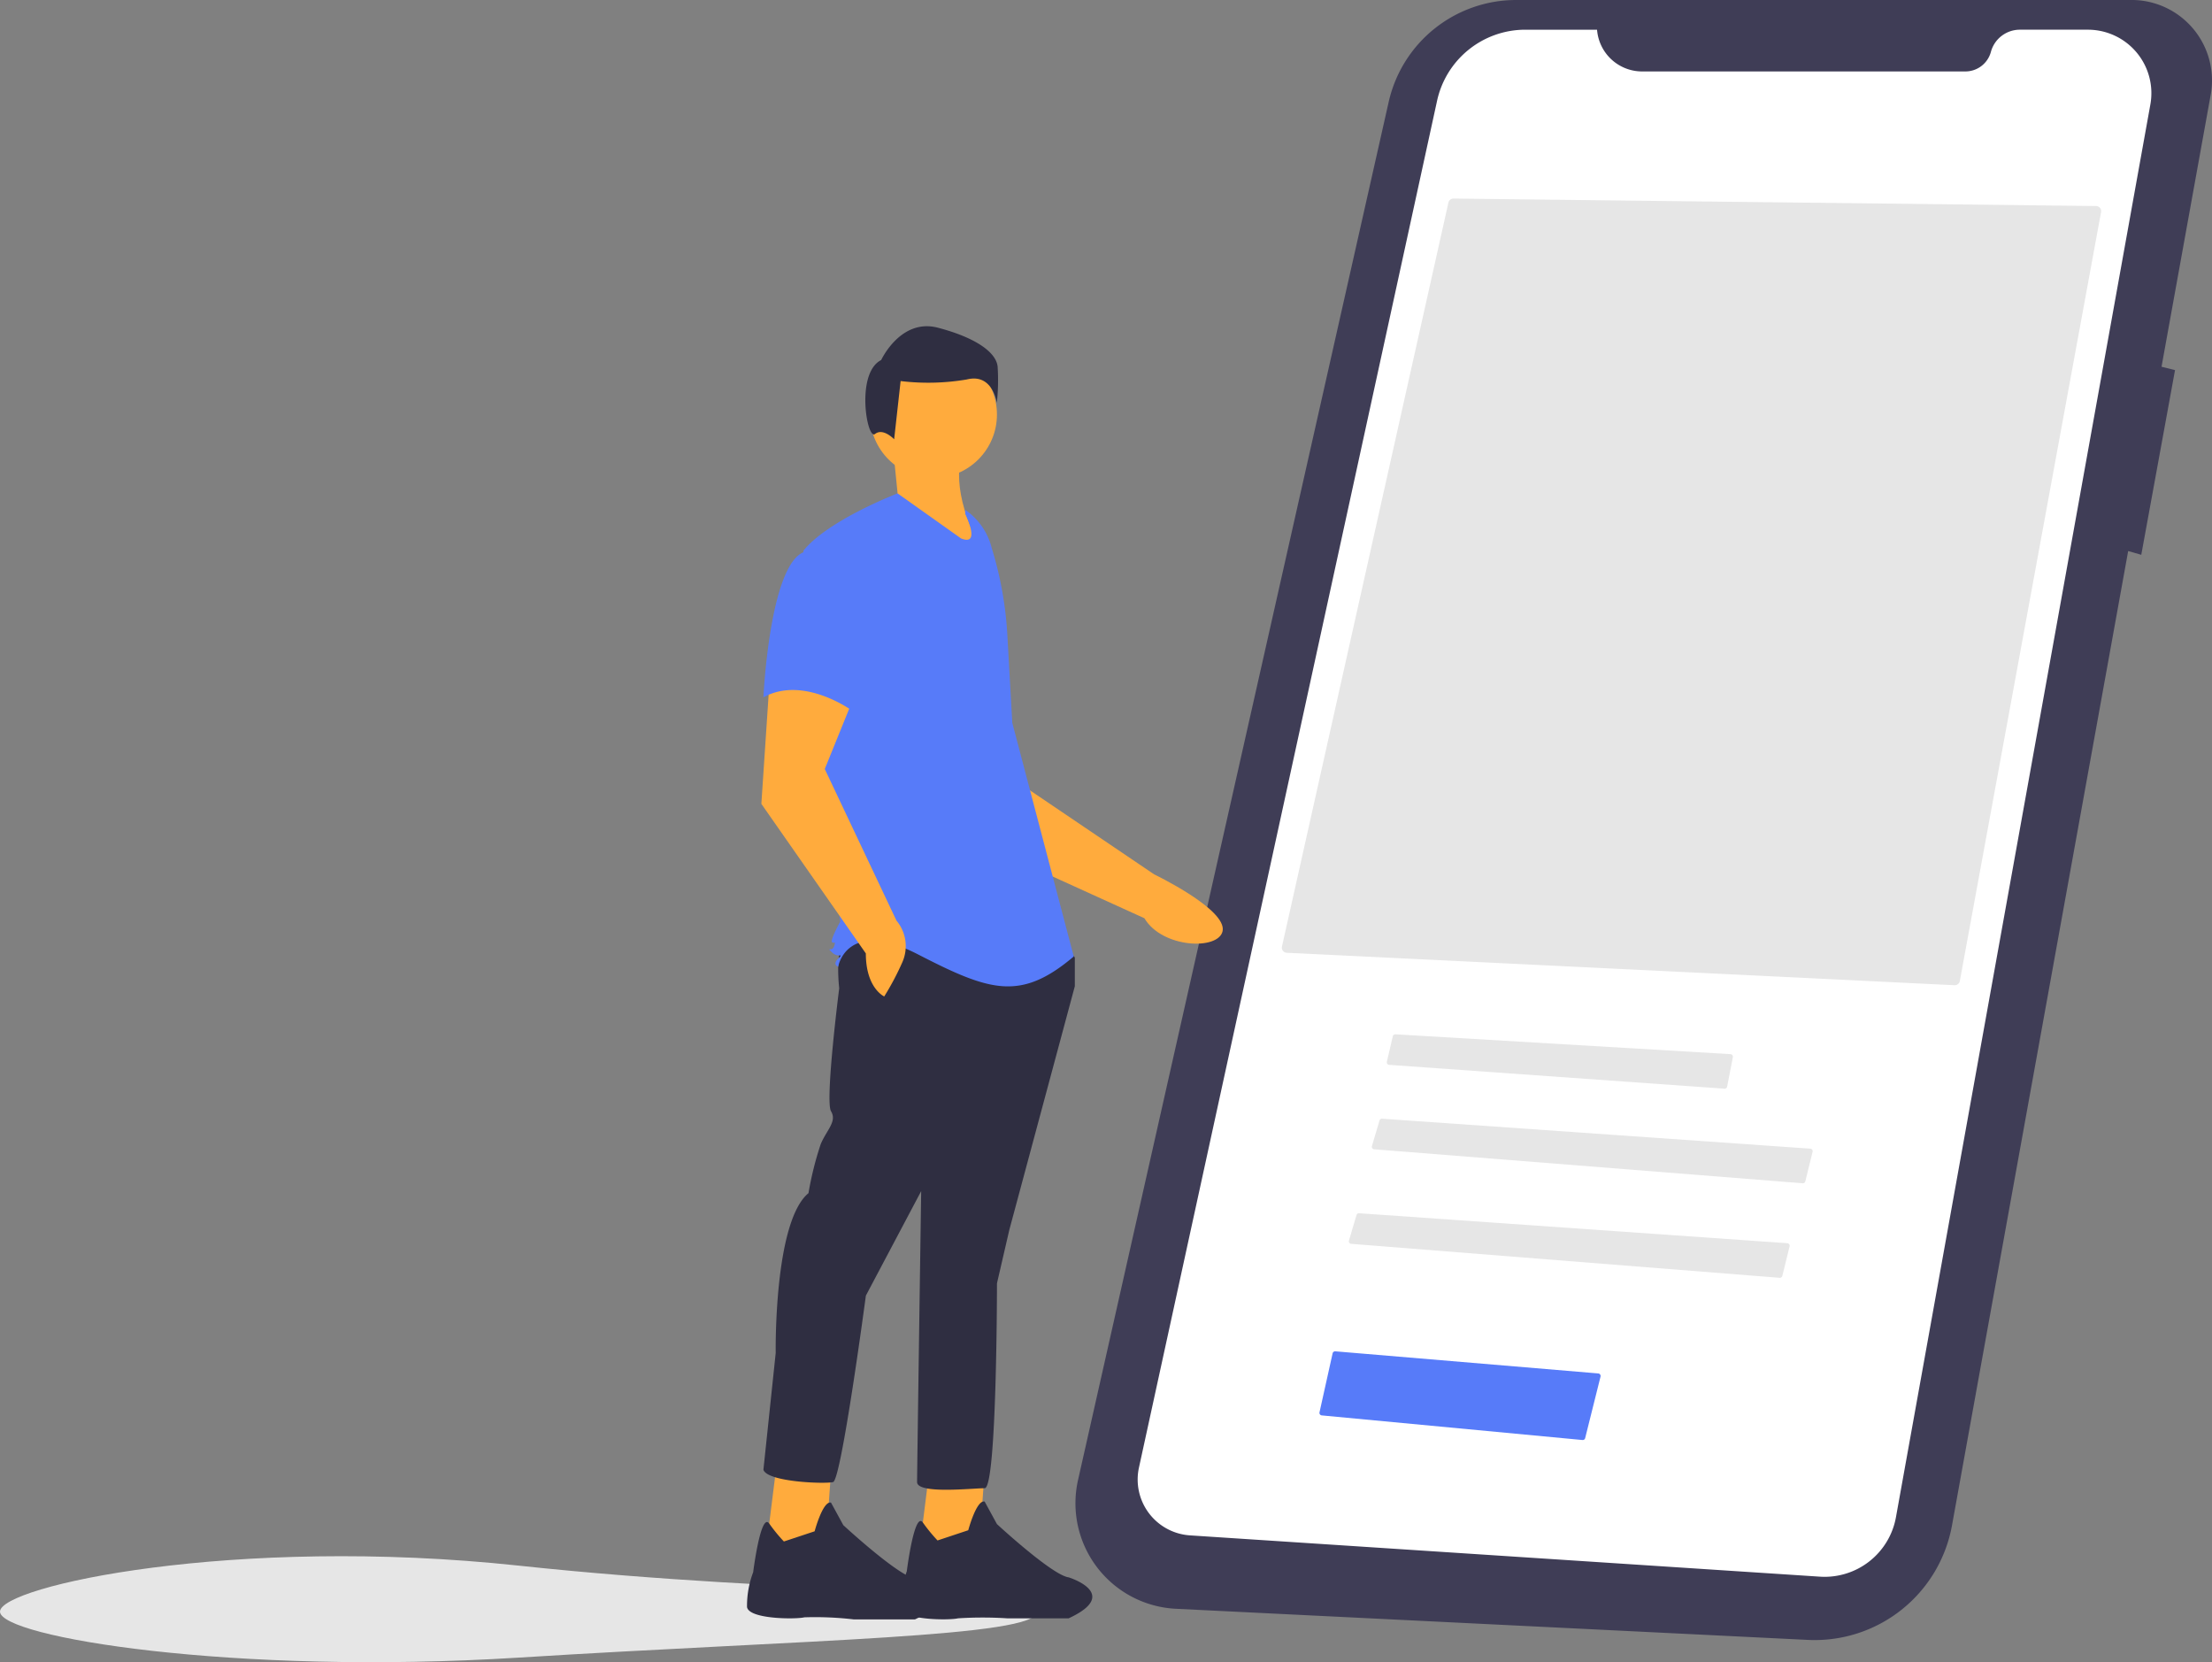 <svg xmlns="http://www.w3.org/2000/svg" width="228.533" height="171.695" viewBox="0 0 228.533 171.695"><rect x="0" y="0" width="228.533" height="171.695" fill="#808080" stroke="none"/><defs><style>.a{fill:#e6e6e6;}.b{fill:#3f3d56;}.c{fill:#fff;}.d{fill:#ffab3d;}.e{fill:#2f2e41;}.f{fill:#577bf9;}</style></defs><g transform="translate(0 0)"><path class="a" d="M274.266,739.473c0,2.624-24.02,2.9-53.583,4.751-29.536,1.846-53.584-2.127-53.584-4.751s24.159-7.9,53.584-4.751C250.246,737.889,274.266,736.849,274.266,739.473Z" transform="translate(-167.099 -573.003)"/><path class="b" d="M697.08,124.769H633.568A13.5,13.5,0,0,0,620.4,135.3L588.306,277.645a10.912,10.912,0,0,0,10.108,13.3L663.7,294.16a14.416,14.416,0,0,0,14.9-11.833l18.2-100.639,1.354.387L701.641,163l-1.394-.349,5.081-28.092a8.313,8.313,0,0,0-8.249-9.792Z" transform="translate(-476.928 -124.769)"/><path class="c" d="M659.845,136.395h-7.414a9.33,9.33,0,0,0-9.116,7.342l-30.8,141.183a5.782,5.782,0,0,0,5.271,7l65.08,4.265a7.488,7.488,0,0,0,7.859-6.144l26.285-145.926a6.558,6.558,0,0,0-6.454-7.721h-7.033a3.1,3.1,0,0,0-2.989,2.29h0a2.732,2.732,0,0,1-2.638,2.022H664.5a4.671,4.671,0,0,1-4.657-4.313Z" transform="translate(-494.844 -133.326)"/><path class="d" d="M528.288,401.938l5.738,11.36,17.158,7.8c1.832,3.1,7.655,3.334,8.078,1.331.475-2.246-7.07-5.862-7.07-5.862l-14.351-9.707-1.256-8.356Z" transform="translate(-432.949 -326.25)"/><path class="d" d="M360.8,575.559l-1.058,8.466,6.138.423.635-8.889Z" transform="translate(-264.787 -423.636)"/><path class="e" d="M523.342,716.348a16.626,16.626,0,0,1-1.515-1.852c-.88-1.217-1.66,5.027-1.66,5.027a11.33,11.33,0,0,0-.635,3.81c.212,1.27,5.08,1.27,5.926,1.058a40.026,40.026,0,0,1,5.08,0h6.349c5.5-2.54,0-4.233,0-4.233-1.693-.212-7.408-5.5-7.408-5.5l-1.27-2.328c-.847-.212-1.693,2.963-1.693,2.963Z" transform="translate(-426.48 -557.229)"/><path class="d" d="M300.666,575.96l-1.059,8.466,6.138.423.635-8.889Z" transform="translate(-220.523 -423.931)"/><path class="e" d="M463.205,716.75a16.611,16.611,0,0,1-1.514-1.852c-.88-1.217-1.66,5.027-1.66,5.027a9.816,9.816,0,0,0-.635,3.6c.212,1.27,5.079,1.27,5.926,1.058a34.432,34.432,0,0,1,5.079.212h6.35c5.5-2.54,0-4.233,0-4.233-1.693-.212-7.408-5.5-7.408-5.5l-1.27-2.328c-.847-.212-1.693,2.963-1.693,2.963Z" transform="translate(-382.217 -557.524)"/><path class="e" d="M474.159,492.548c-.847,1.058-.423,4.656-.423,4.656s-1.482,11.641-.847,12.7-.423,1.9-1.058,3.386a33.81,33.81,0,0,0-1.27,5.079c-3.6,2.963-3.386,16.508-3.386,16.508l-1.27,12.064c.423,1.27,6.349,1.482,7.2,1.27s3.386-19.26,3.386-19.26l5.714-10.794s-.423,28.784-.423,30.054,5.715.635,6.984.635,1.27-21.165,1.27-21.165l1.27-5.5,6.773-25.186v-2.963l-1.058-1.482S475.006,491.489,474.159,492.548Z" transform="translate(-387.033 -395.123)"/><circle class="d" cx="6.561" cy="6.561" r="6.561" transform="translate(89.878 36.258)"/><path class="d" d="M520.687,298.615c-1.33,2.961-.542,7.1,2.117,11.641l-10.794-5.08,1.693-1.482-.423-4.233Z" transform="translate(-420.968 -252.727)"/><path class="f" d="M498.261,319.552a6.772,6.772,0,0,1,2.744,3.955,37.48,37.48,0,0,1,1.611,8.956l.513,9.1,6.349,24.128c-5.5,4.656-8.677,3.6-16.085-.212s-8.254,1.27-8.254,1.27-.635-.212,0-.847,0,0-.635-.635,0,0,.212-.635,0-.212-.212-.423.847-2.117.847-2.117l-1.693-15.874-2.116-22.435c2.54-3.175,9.736-5.926,9.736-5.926l6.561,4.656c2.116.847.423-2.54.423-2.54Z" transform="translate(-398.542 -266.892)"/><path class="d" d="M465.949,391.226l-.847,12.7,10.794,15.45c0,3.6,1.9,4.445,1.9,4.445a27.974,27.974,0,0,0,1.9-3.6,4.108,4.108,0,0,0-.635-4.233l-7.408-15.662,3.175-7.831Z" transform="translate(-386.442 -320.893)"/><path class="f" d="M470.139,339.494c-3.6,1.27-4.233,15.027-4.233,15.027,4.233-2.328,9.312,1.482,9.312,1.482s1.058-3.6,2.328-8.254a8.089,8.089,0,0,0-1.693-7.619S473.737,338.224,470.139,339.494Z" transform="translate(-387.033 -282.494)"/><path class="e" d="M506.8,263.569c.835-.668,1.975.546,1.975.546l.668-6.014a23.84,23.84,0,0,0,6.849-.167c2.673-.668,3.09,2.422,3.09,2.422a21.431,21.431,0,0,0,.083-3.759c-.167-1.5-2.339-3.007-6.181-4.009s-5.847,3.341-5.847,3.341C504.769,257.267,505.968,264.238,506.8,263.569Z" transform="translate(-416.396 -218.74)"/><path class="a" d="M738.31,283.725a.535.535,0,0,0,.545-.432l14.593-79.429a.528.528,0,0,0-.513-.623l-66.392-.773h-.006a.53.53,0,0,0-.515.412l-17.2,76.851a.528.528,0,0,0,.489.642Z" transform="translate(-536.376 -181.958)"/><path class="a" d="M710.784,529.535a.263.263,0,0,0-.257.2l-.613,2.628a.264.264,0,0,0,.238.323l34.639,2.462a.266.266,0,0,0,.278-.213l.59-3.04a.264.264,0,0,0-.243-.314l-34.616-2.05Z" transform="translate(-566.629 -422.694)"/><path class="a" d="M748.555,569.214a.265.265,0,0,0,.277-.2l.751-3.047a.264.264,0,0,0-.238-.327l-44.236-3.094a.261.261,0,0,0-.272.188l-.78,2.633a.264.264,0,0,0,.232.338Z" transform="translate(-562.315 -446.991)"/><path class="a" d="M739.555,606.214a.264.264,0,0,0,.277-.2l.751-3.047a.264.264,0,0,0-.238-.327l-44.236-3.094a.261.261,0,0,0-.271.188l-.78,2.633a.264.264,0,0,0,.232.338Z" transform="translate(-555.691 -474.225)"/><path class="f" d="M710.714,662.74a.261.261,0,0,0,.281-.2l1.587-6.349a.264.264,0,0,0-.234-.327l-27.166-2.285a.269.269,0,0,0-.28.206l-1.354,6.093a.264.264,0,0,0,.233.32Z" transform="translate(-547.223 -513.996)"/></g></svg>